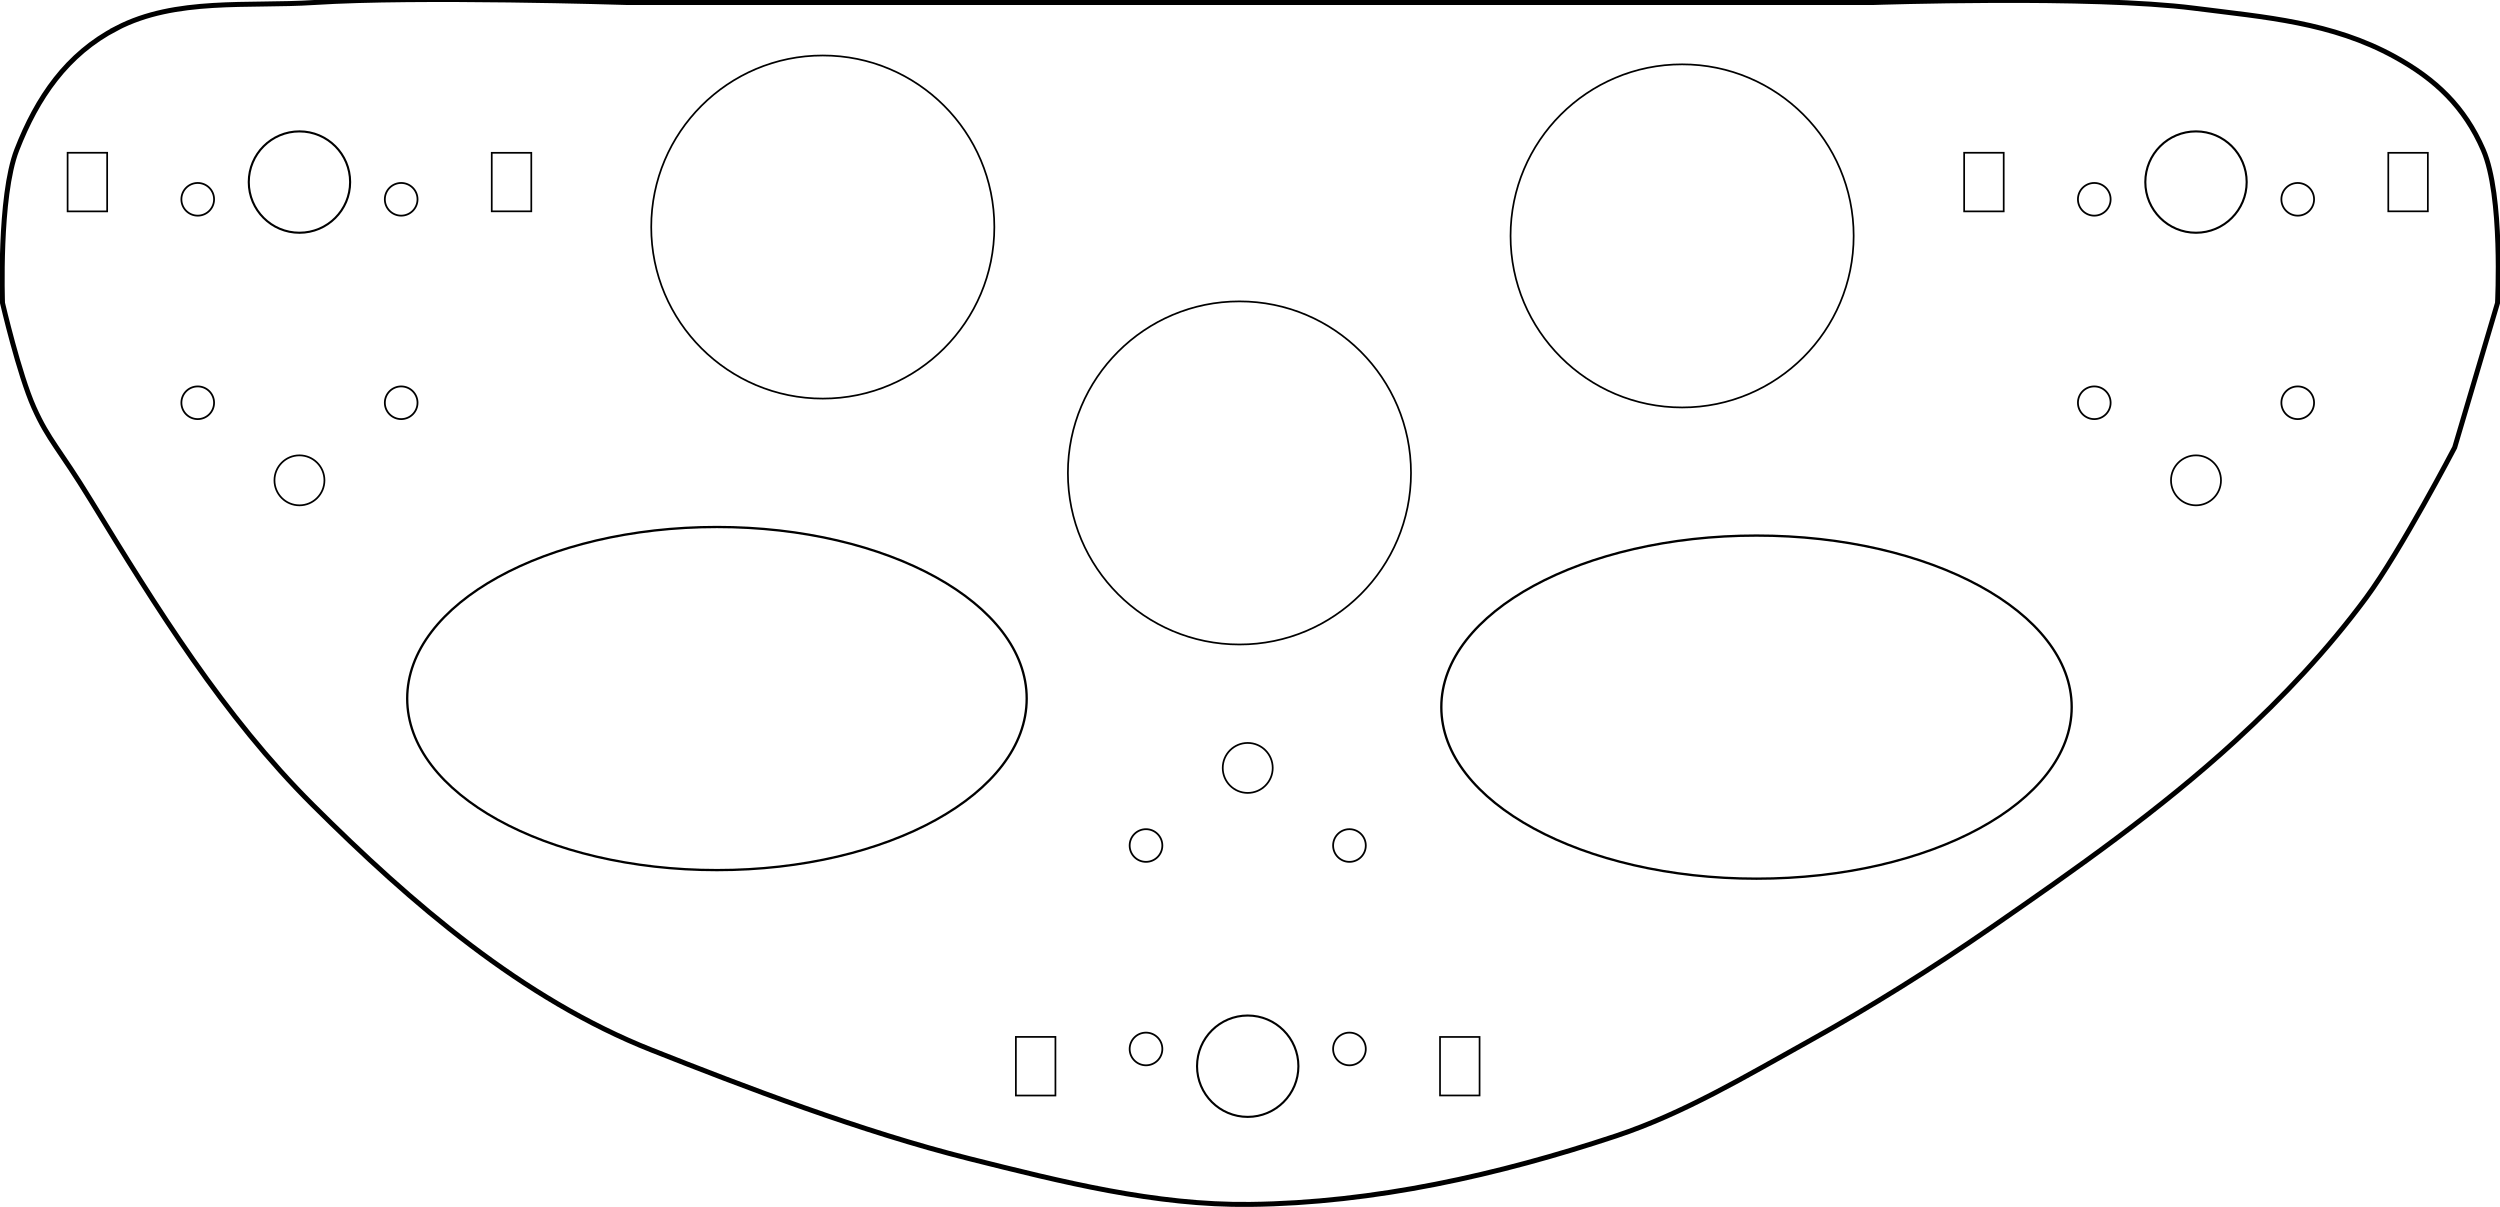 <?xml version="1.0" encoding="UTF-8" standalone="no"?>
<!-- Created with Inkscape (http://www.inkscape.org/) -->

<svg
   xmlns:dc="http://purl.org/dc/elements/1.1/"
   xmlns:cc="http://creativecommons.org/ns#"
   xmlns:rdf="http://www.w3.org/1999/02/22-rdf-syntax-ns#"
   xmlns:svg="http://www.w3.org/2000/svg"
   xmlns="http://www.w3.org/2000/svg"
   xmlns:sodipodi="http://sodipodi.sourceforge.net/DTD/sodipodi-0.dtd"
   xmlns:inkscape="http://www.inkscape.org/namespaces/inkscape"
   width="145mm"
   height="70mm"
   viewBox="0 0 513.78 248.031"
   id="svg2"
   version="1.1"
   inkscape:version="0.91 r13725"
   sodipodi:docname="VDOstepperMount_Full.svg">
  <defs
     id="defs4" />
  <sodipodi:namedview
     id="base"
     pagecolor="#ffffff"
     bordercolor="#666666"
     borderopacity="1.0"
     inkscape:pageopacity="0.0"
     inkscape:pageshadow="2"
     inkscape:zoom="1.7038241"
     inkscape:cx="259.4543"
     inkscape:cy="153.25565"
     inkscape:document-units="mm"
     inkscape:current-layer="layer1"
     showgrid="false"
     showguides="false"
     inkscape:guide-bbox="true"
     objecttolerance="20"
     guidetolerance="32"
     inkscape:snap-grids="true"
     inkscape:snap-to-guides="true"
     inkscape:snap-center="true"
     inkscape:snap-object-midpoints="true"
     inkscape:window-width="1855"
     inkscape:window-height="1176"
     inkscape:window-x="65"
     inkscape:window-y="24"
     inkscape:window-maximized="1"
     fit-margin-top="0"
     fit-margin-left="0"
     fit-margin-right="0"
     fit-margin-bottom="0">
    <sodipodi:guide
       position="64.207,188.703"
       orientation="0,1"
       id="guide4146"
       inkscape:label=""
       inkscape:color="rgb(0,0,255)" />
    <sodipodi:guide
       position="64.922,230.514"
       orientation="0,1"
       id="guide4148"
       inkscape:label=""
       inkscape:color="rgb(0,0,255)" />
    <sodipodi:guide
       position="37.102,235.502"
       orientation="1,0"
       id="guide4183"
       inkscape:label=""
       inkscape:color="rgb(0,0,255)" />
    <sodipodi:guide
       position="78.913,230.514"
       orientation="1,0"
       id="guide4185"
       inkscape:label=""
       inkscape:color="rgb(0,0,255)" />
    <sodipodi:guide
       position="58.008,242.556"
       orientation="1,0"
       id="guide4227"
       inkscape:label=""
       inkscape:color="rgb(0,0,255)" />
    <sodipodi:guide
       position="47.422,234.057"
       orientation="0,1"
       id="guide4229"
       inkscape:label=""
       inkscape:color="rgb(0,0,255)" />
    <sodipodi:guide
       position="50.368,172.758"
       orientation="0,1"
       id="guide4233"
       inkscape:label=""
       inkscape:color="rgb(0,0,255)" />
    <sodipodi:guide
       position="14.425,222.109"
       orientation="1,0"
       id="guide4237"
       inkscape:label=""
       inkscape:color="rgb(0,0,255)" />
    <sodipodi:guide
       position="101.591,230.514"
       orientation="1,0"
       id="guide4239"
       inkscape:label=""
       inkscape:color="rgb(0,0,255)" />
  </sodipodi:namedview>
  <g
     inkscape:label="Layer 1"
     inkscape:groupmode="layer"
     id="layer1"
     transform="translate(19.386,-957.601)">
    <path
       style="fill:none;stroke:#000000;stroke-width:1.024;stroke-miterlimit:4;stroke-dasharray:none;stroke-opacity:1"
       d="m 4.603,963.395 c 12.117,-6.292 26.993,-4.4 40.618,-5.282 21.32,-1.381 64.095,0 64.095,0 l 64.094,0 64.095,0 64.094,0 64.095,0 c 0,0 44.662,-1.532 65.855,1.174 14.677,1.874 28.237,2.852 41.205,9.978 8.444,4.64 14.355,10.301 18.194,19.138 4.101,9.44 2.935,31.463 2.935,31.463 l -8.804,29.702 c 0,0 -11.095,21.269 -18.194,30.876 -7.886,10.671 -17.068,20.424 -26.851,29.388 -15.519,14.218 -32.844,26.388 -50.155,38.359 -12.172,8.418 -24.744,16.293 -37.683,23.477 -12.806,7.11 -25.544,14.75 -39.444,19.368 -24.216,8.045 -49.73,13.786 -75.246,14.086 -19.465,0.229 -38.755,-4.662 -57.638,-9.391 -22.302,-5.585 -46.522,-14.896 -65.268,-22.303 -26.677,-10.54 -49.412,-30.176 -69.731,-50.422 -18.264,-18.199 -32.114,-40.51 -45.546,-62.517 -6.574,-10.77 -8.68,-12.308 -11.738,-19.138 -3.056,-6.825 -6.456,-21.485 -6.456,-21.485 0,0 -0.798,-21.872 2.935,-31.463 4.199,-10.789 10.268,-19.672 20.542,-25.007 z"
       id="rect4152"
       inkscape:connector-curvature="0"
       sodipodi:nodetypes="sscccccsssccaaaassssssscss" />
    <g
       id="g4151"
       transform="translate(3.533,23.443)">
      <ellipse
         ry="3.359"
         rx="3.359"
         cy="975.118"
         cx="17.717"
         id="path4136"
         style="fill:none;fill-opacity:1;stroke:#000000;stroke-width:0.369;stroke-miterlimit:4;stroke-dasharray:none;stroke-opacity:1" />
      <circle
         r="10.415"
         cy="971.575"
         cx="38.622"
         id="path4225"
         style="fill:none;fill-opacity:1;stroke:#000000;stroke-width:0.43;stroke-miterlimit:4;stroke-dasharray:none;stroke-opacity:1" />
      <circle
         r="5.135"
         cy="1032.874"
         cx="38.622"
         id="path4231"
         style="fill:none;fill-opacity:1;stroke:#000000;stroke-width:0.359;stroke-miterlimit:4;stroke-dasharray:none;stroke-opacity:1" />
      <rect
         y="965.551"
         x="-9.025"
         height="12.047"
         width="8.128"
         id="rect4235"
         style="fill:none;fill-opacity:1;stroke:#000000;stroke-width:0.355;stroke-miterlimit:4;stroke-dasharray:none;stroke-opacity:1" />
      <rect
         y="965.562"
         x="78.141"
         height="12.026"
         width="8.128"
         id="rect4235-3"
         style="fill:none;fill-opacity:1;stroke:#000000;stroke-width:0.354;stroke-miterlimit:4;stroke-dasharray:none;stroke-opacity:1" />
      <ellipse
         ry="3.359"
         rx="3.359"
         cy="1016.929"
         cx="17.717"
         id="path4136-3"
         style="fill:none;fill-opacity:1;stroke:#000000;stroke-width:0.369;stroke-miterlimit:4;stroke-dasharray:none;stroke-opacity:1" />
      <ellipse
         ry="3.359"
         rx="3.359"
         cy="1016.929"
         cx="59.528"
         id="path4136-6"
         style="fill:none;fill-opacity:1;stroke:#000000;stroke-width:0.369;stroke-miterlimit:4;stroke-dasharray:none;stroke-opacity:1" />
      <ellipse
         ry="3.359"
         rx="3.359"
         cy="975.118"
         cx="59.528"
         id="path4136-7"
         style="fill:none;fill-opacity:1;stroke:#000000;stroke-width:0.369;stroke-miterlimit:4;stroke-dasharray:none;stroke-opacity:1" />
    </g>
    <g
       id="g4151-3"
       transform="matrix(1,0,0,1,393.296,23.443)">
      <ellipse
         ry="3.359"
         rx="3.359"
         cy="975.118"
         cx="17.717"
         id="path4136-67"
         style="fill:none;fill-opacity:1;stroke:#000000;stroke-width:0.369;stroke-miterlimit:4;stroke-dasharray:none;stroke-opacity:1" />
      <circle
         r="10.415"
         cy="971.575"
         cx="38.622"
         id="path4225-5"
         style="fill:none;fill-opacity:1;stroke:#000000;stroke-width:0.43;stroke-miterlimit:4;stroke-dasharray:none;stroke-opacity:1" />
      <circle
         r="5.135"
         cy="1032.874"
         cx="38.622"
         id="path4231-3"
         style="fill:none;fill-opacity:1;stroke:#000000;stroke-width:0.359;stroke-miterlimit:4;stroke-dasharray:none;stroke-opacity:1" />
      <rect
         y="965.551"
         x="-9.025"
         height="12.047"
         width="8.128"
         id="rect4235-5"
         style="fill:none;fill-opacity:1;stroke:#000000;stroke-width:0.355;stroke-miterlimit:4;stroke-dasharray:none;stroke-opacity:1" />
      <rect
         y="965.562"
         x="78.141"
         height="12.026"
         width="8.128"
         id="rect4235-3-6"
         style="fill:none;fill-opacity:1;stroke:#000000;stroke-width:0.354;stroke-miterlimit:4;stroke-dasharray:none;stroke-opacity:1" />
      <ellipse
         ry="3.359"
         rx="3.359"
         cy="1016.929"
         cx="17.717"
         id="path4136-3-2"
         style="fill:none;fill-opacity:1;stroke:#000000;stroke-width:0.369;stroke-miterlimit:4;stroke-dasharray:none;stroke-opacity:1" />
      <ellipse
         ry="3.359"
         rx="3.359"
         cy="1016.929"
         cx="59.528"
         id="path4136-6-9"
         style="fill:none;fill-opacity:1;stroke:#000000;stroke-width:0.369;stroke-miterlimit:4;stroke-dasharray:none;stroke-opacity:1" />
      <ellipse
         ry="3.359"
         rx="3.359"
         cy="975.118"
         cx="59.528"
         id="path4136-7-1"
         style="fill:none;fill-opacity:1;stroke:#000000;stroke-width:0.369;stroke-miterlimit:4;stroke-dasharray:none;stroke-opacity:1" />
    </g>
    <g
       id="g4151-3-2"
       transform="matrix(1,0,0,-1,198.414,2148.294)">
      <ellipse
         ry="3.359"
         rx="3.359"
         cy="975.118"
         cx="17.717"
         id="path4136-67-7"
         style="fill:none;fill-opacity:1;stroke:#000000;stroke-width:0.369;stroke-miterlimit:4;stroke-dasharray:none;stroke-opacity:1" />
      <circle
         r="10.415"
         cy="971.575"
         cx="38.622"
         id="path4225-5-0"
         style="fill:none;fill-opacity:1;stroke:#000000;stroke-width:0.43;stroke-miterlimit:4;stroke-dasharray:none;stroke-opacity:1" />
      <circle
         r="5.135"
         cy="1032.874"
         cx="38.622"
         id="path4231-3-9"
         style="fill:none;fill-opacity:1;stroke:#000000;stroke-width:0.359;stroke-miterlimit:4;stroke-dasharray:none;stroke-opacity:1" />
      <rect
         y="965.551"
         x="-9.025"
         height="12.047"
         width="8.128"
         id="rect4235-5-3"
         style="fill:none;fill-opacity:1;stroke:#000000;stroke-width:0.355;stroke-miterlimit:4;stroke-dasharray:none;stroke-opacity:1" />
      <rect
         y="965.562"
         x="78.141"
         height="12.026"
         width="8.128"
         id="rect4235-3-6-6"
         style="fill:none;fill-opacity:1;stroke:#000000;stroke-width:0.354;stroke-miterlimit:4;stroke-dasharray:none;stroke-opacity:1" />
      <ellipse
         ry="3.359"
         rx="3.359"
         cy="1016.929"
         cx="17.717"
         id="path4136-3-2-0"
         style="fill:none;fill-opacity:1;stroke:#000000;stroke-width:0.369;stroke-miterlimit:4;stroke-dasharray:none;stroke-opacity:1" />
      <ellipse
         ry="3.359"
         rx="3.359"
         cy="1016.929"
         cx="59.528"
         id="path4136-6-9-6"
         style="fill:none;fill-opacity:1;stroke:#000000;stroke-width:0.369;stroke-miterlimit:4;stroke-dasharray:none;stroke-opacity:1" />
      <ellipse
         ry="3.359"
         rx="3.359"
         cy="975.118"
         cx="59.528"
         id="path4136-7-1-2"
         style="fill:none;fill-opacity:1;stroke:#000000;stroke-width:0.369;stroke-miterlimit:4;stroke-dasharray:none;stroke-opacity:1" />
    </g>
    <ellipse
       style="fill:none;stroke:#000000;stroke-width:0.355;stroke-miterlimit:4;stroke-dasharray:none;stroke-opacity:1"
       id="path4259"
       cx="149.706"
       cy="1004.26"
       rx="35.256"
       ry="35.256" />
    <ellipse
       style="fill:none;stroke:#000000;stroke-width:0.355;stroke-miterlimit:4;stroke-dasharray:none;stroke-opacity:1"
       id="path4259-6"
       cx="235.335"
       cy="1054.795"
       rx="35.256"
       ry="35.256" />
    <ellipse
       style="fill:none;stroke:#000000;stroke-width:0.476;stroke-miterlimit:4;stroke-dasharray:none;stroke-opacity:1"
       id="path4259-1"
       cx="127.955"
       cy="1101.161"
       rx="63.657"
       ry="35.256" />
    <ellipse
       style="fill:none;stroke:#000000;stroke-width:0.481;stroke-miterlimit:4;stroke-dasharray:none;stroke-opacity:1"
       id="path4259-8"
       cx="341.597"
       cy="1102.922"
       rx="64.774"
       ry="35.256" />
    <ellipse
       style="fill:none;stroke:#000000;stroke-width:0.355;stroke-miterlimit:4;stroke-dasharray:none;stroke-opacity:1"
       id="path4259-7"
       cx="326.307"
       cy="1006.081"
       rx="35.256"
       ry="35.256" />
  </g>
</svg>
